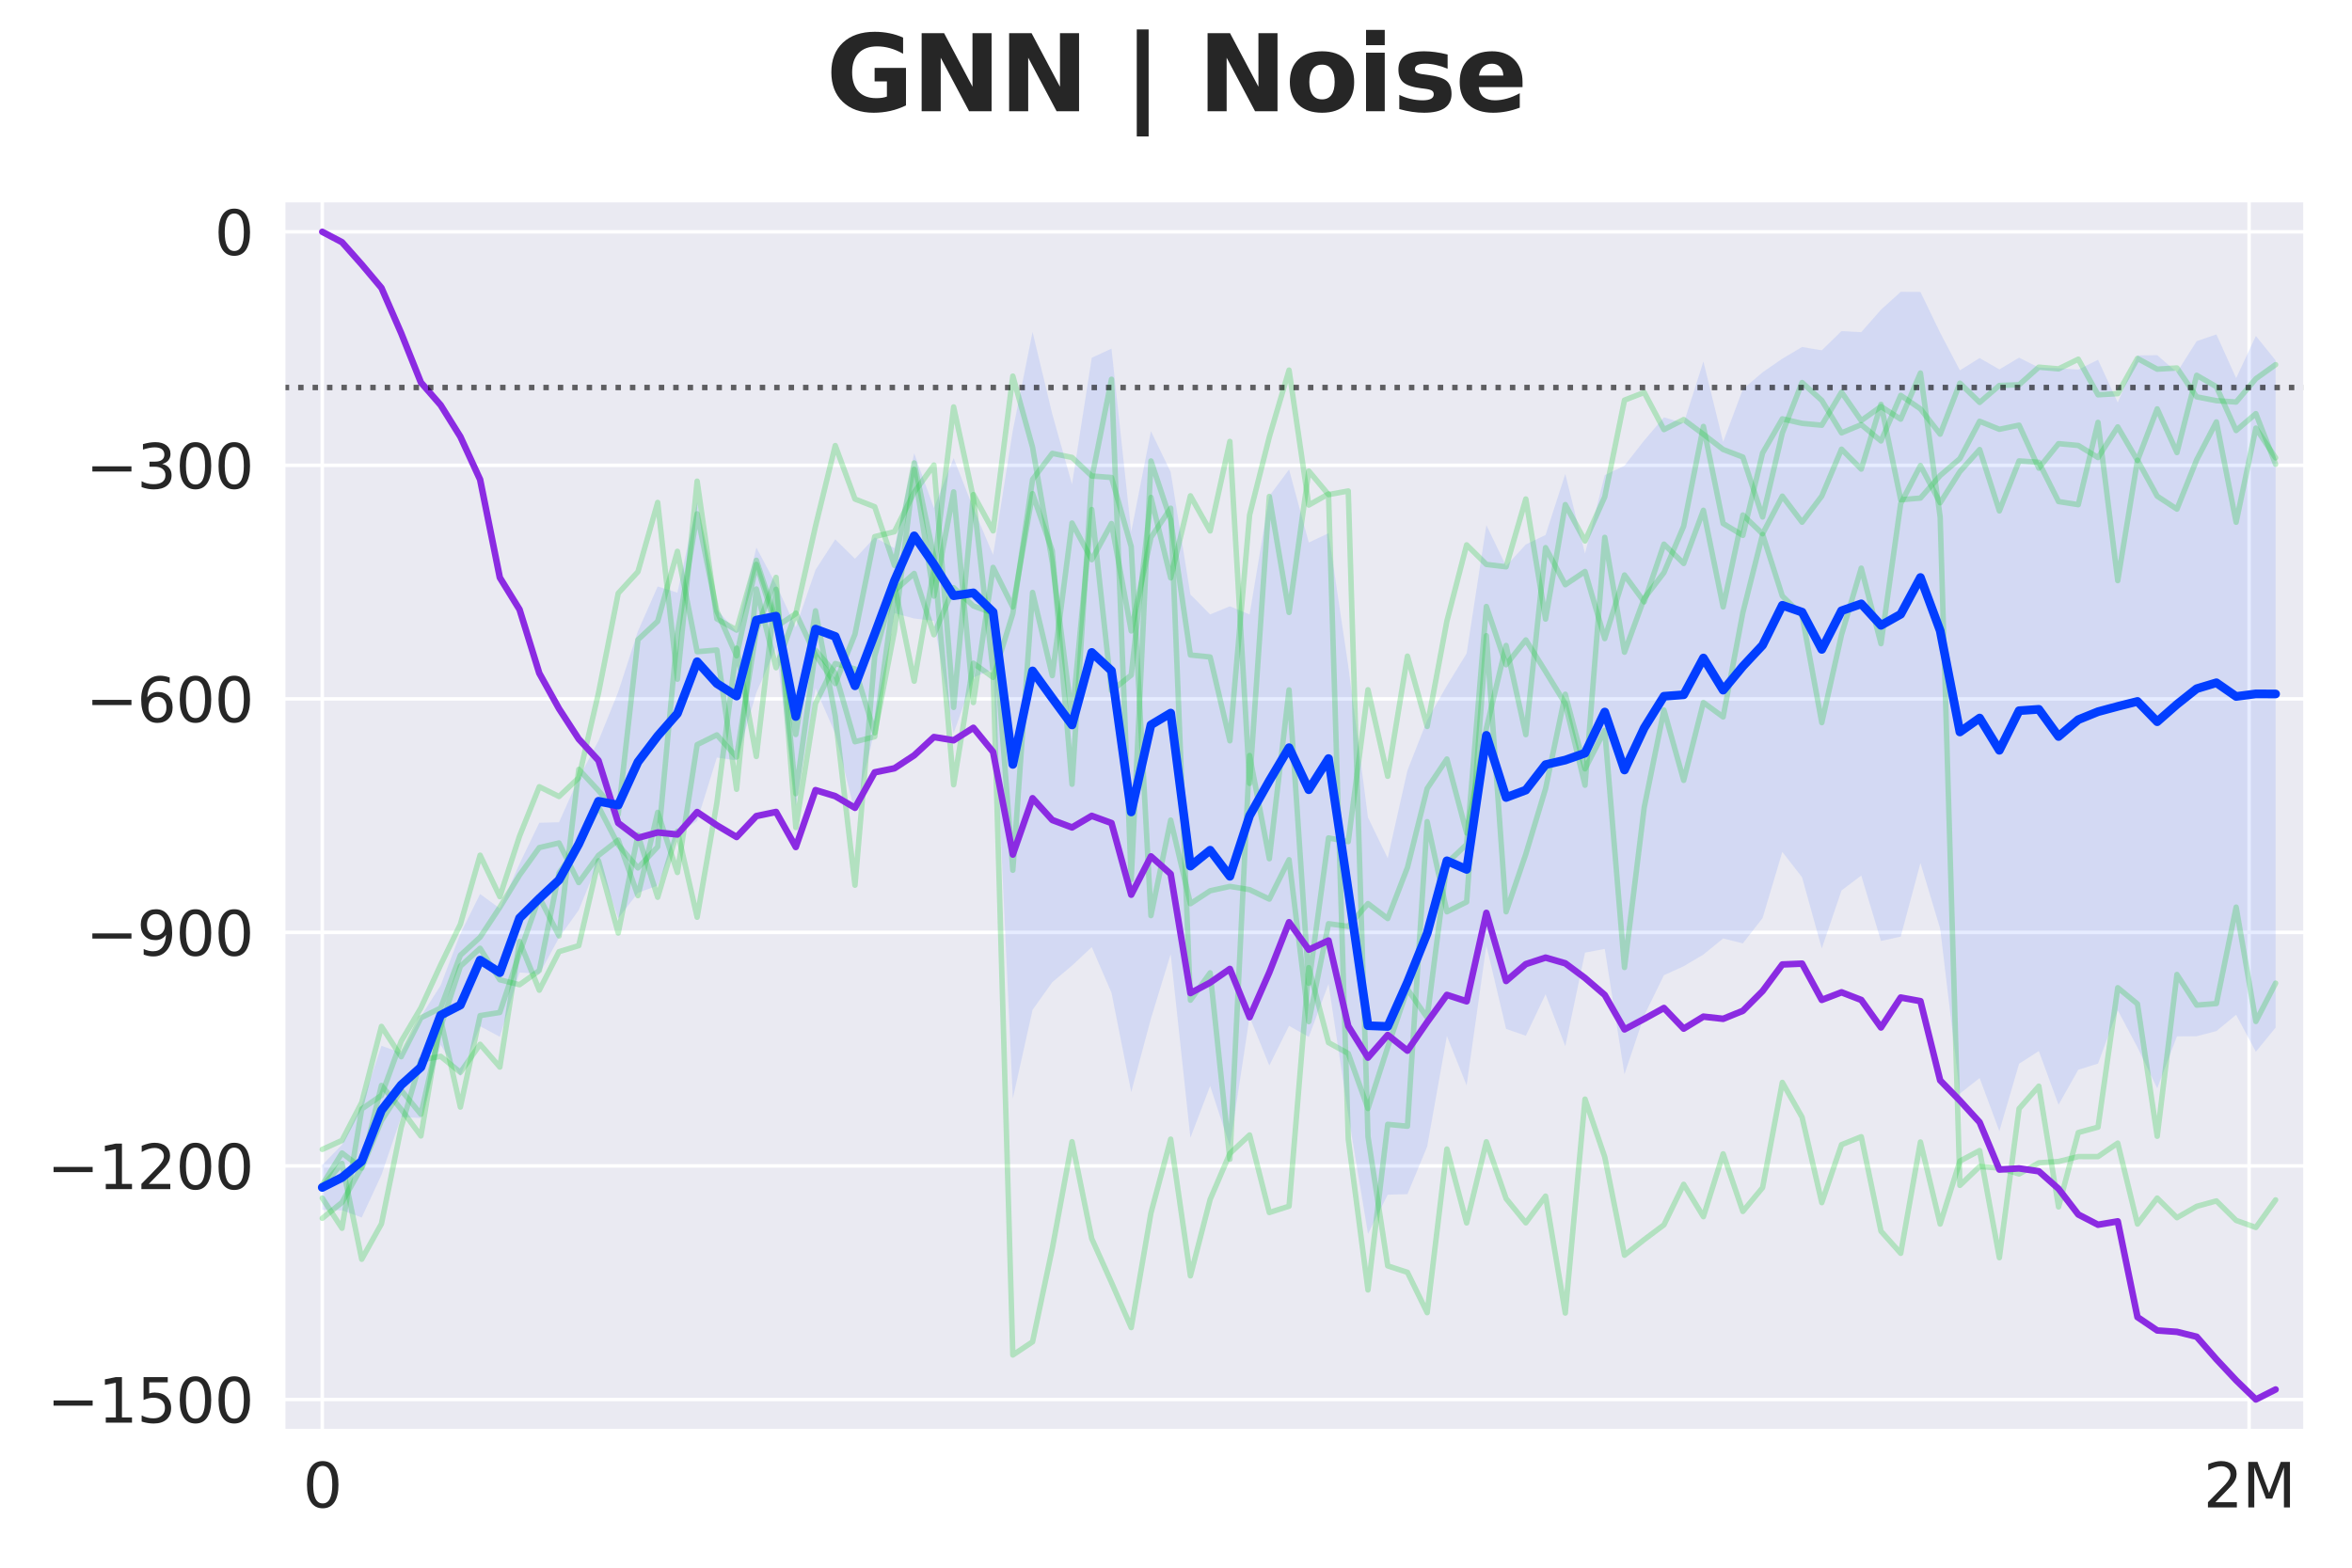 <?xml version="1.0" encoding="utf-8" standalone="no"?>
<!DOCTYPE svg PUBLIC "-//W3C//DTD SVG 1.1//EN"
  "http://www.w3.org/Graphics/SVG/1.1/DTD/svg11.dtd">
<svg xmlns:xlink="http://www.w3.org/1999/xlink" width="540pt" height="360pt" viewBox="0 0 540 360" xmlns="http://www.w3.org/2000/svg" version="1.1">
 <defs>
  <style type="text/css">*{stroke-linejoin: round; stroke-linecap: butt}</style>
 </defs>
 <g id="figure_1">
  <g id="patch_1">
   <path d="M 0 360 
L 540 360 
L 540 0 
L 0 0 
z
" style="fill: #ffffff"/>
  </g>
  <g id="axes_1">
   <g id="patch_2">
    <path d="M 65.14 328.52 
L 529.2 328.52 
L 529.2 46.08 
L 65.14 46.08 
z
" style="fill: #eaeaf2"/>
   </g>
   <g id="matplotlib.axis_1">
    <g id="xtick_1">
     <g id="line2d_1">
      <path d="M 73.988 328.52 
L 73.988 46.08 
" clip-path="url(#pd7f3b9e3c2)" style="fill: none; stroke: #ffffff; stroke-width: 0.8; stroke-linecap: round"/>
     </g>
     <g id="text_1">
      <!-- 0 -->
      <g style="fill: #262626" transform="translate(69.534 346.158) scale(0.14 -0.14)">
       <defs>
        <path id="DejaVuSans-30" d="M 2034 4250 
Q 1547 4250 1301 3770 
Q 1056 3291 1056 2328 
Q 1056 1369 1301 889 
Q 1547 409 2034 409 
Q 2525 409 2770 889 
Q 3016 1369 3016 2328 
Q 3016 3291 2770 3770 
Q 2525 4250 2034 4250 
z
M 2034 4750 
Q 2819 4750 3233 4129 
Q 3647 3509 3647 2328 
Q 3647 1150 3233 529 
Q 2819 -91 2034 -91 
Q 1250 -91 836 529 
Q 422 1150 422 2328 
Q 422 3509 836 4129 
Q 1250 4750 2034 4750 
z
" transform="scale(0.016)"/>
       </defs>
       <use xlink:href="#DejaVuSans-30"/>
      </g>
     </g>
    </g>
    <g id="xtick_2">
     <g id="line2d_2">
      <path d="M 516.371 328.52 
L 516.371 46.08 
" clip-path="url(#pd7f3b9e3c2)" style="fill: none; stroke: #ffffff; stroke-width: 0.8; stroke-linecap: round"/>
     </g>
     <g id="text_2">
      <!-- 2M -->
      <g style="fill: #262626" transform="translate(505.877 346.158) scale(0.14 -0.14)">
       <defs>
        <path id="DejaVuSans-32" d="M 1228 531 
L 3431 531 
L 3431 0 
L 469 0 
L 469 531 
Q 828 903 1448 1529 
Q 2069 2156 2228 2338 
Q 2531 2678 2651 2914 
Q 2772 3150 2772 3378 
Q 2772 3750 2511 3984 
Q 2250 4219 1831 4219 
Q 1534 4219 1204 4116 
Q 875 4013 500 3803 
L 500 4441 
Q 881 4594 1212 4672 
Q 1544 4750 1819 4750 
Q 2544 4750 2975 4387 
Q 3406 4025 3406 3419 
Q 3406 3131 3298 2873 
Q 3191 2616 2906 2266 
Q 2828 2175 2409 1742 
Q 1991 1309 1228 531 
z
" transform="scale(0.016)"/>
        <path id="DejaVuSans-4d" d="M 628 4666 
L 1569 4666 
L 2759 1491 
L 3956 4666 
L 4897 4666 
L 4897 0 
L 4281 0 
L 4281 4097 
L 3078 897 
L 2444 897 
L 1241 4097 
L 1241 0 
L 628 0 
L 628 4666 
z
" transform="scale(0.016)"/>
       </defs>
       <use xlink:href="#DejaVuSans-32"/>
       <use xlink:href="#DejaVuSans-4d" transform="translate(63.623 0)"/>
      </g>
     </g>
    </g>
   </g>
   <g id="matplotlib.axis_2">
    <g id="ytick_1">
     <g id="line2d_3">
      <path d="M 65.14 321.37 
L 529.2 321.37 
" clip-path="url(#pd7f3b9e3c2)" style="fill: none; stroke: #ffffff; stroke-width: 0.8; stroke-linecap: round"/>
     </g>
     <g id="text_3">
      <!-- −1500 -->
      <g style="fill: #262626" transform="translate(10.778 326.689) scale(0.14 -0.14)">
       <defs>
        <path id="DejaVuSans-2212" d="M 678 2272 
L 4684 2272 
L 4684 1741 
L 678 1741 
L 678 2272 
z
" transform="scale(0.016)"/>
        <path id="DejaVuSans-31" d="M 794 531 
L 1825 531 
L 1825 4091 
L 703 3866 
L 703 4441 
L 1819 4666 
L 2450 4666 
L 2450 531 
L 3481 531 
L 3481 0 
L 794 0 
L 794 531 
z
" transform="scale(0.016)"/>
        <path id="DejaVuSans-35" d="M 691 4666 
L 3169 4666 
L 3169 4134 
L 1269 4134 
L 1269 2991 
Q 1406 3038 1543 3061 
Q 1681 3084 1819 3084 
Q 2600 3084 3056 2656 
Q 3513 2228 3513 1497 
Q 3513 744 3044 326 
Q 2575 -91 1722 -91 
Q 1428 -91 1123 -41 
Q 819 9 494 109 
L 494 744 
Q 775 591 1075 516 
Q 1375 441 1709 441 
Q 2250 441 2565 725 
Q 2881 1009 2881 1497 
Q 2881 1984 2565 2268 
Q 2250 2553 1709 2553 
Q 1456 2553 1204 2497 
Q 953 2441 691 2322 
L 691 4666 
z
" transform="scale(0.016)"/>
       </defs>
       <use xlink:href="#DejaVuSans-2212"/>
       <use xlink:href="#DejaVuSans-31" transform="translate(83.789 0)"/>
       <use xlink:href="#DejaVuSans-35" transform="translate(147.412 0)"/>
       <use xlink:href="#DejaVuSans-30" transform="translate(211.035 0)"/>
       <use xlink:href="#DejaVuSans-30" transform="translate(274.658 0)"/>
      </g>
     </g>
    </g>
    <g id="ytick_2">
     <g id="line2d_4">
      <path d="M 65.14 267.742 
L 529.2 267.742 
" clip-path="url(#pd7f3b9e3c2)" style="fill: none; stroke: #ffffff; stroke-width: 0.8; stroke-linecap: round"/>
     </g>
     <g id="text_4">
      <!-- −1200 -->
      <g style="fill: #262626" transform="translate(10.778 273.061) scale(0.14 -0.14)">
       <use xlink:href="#DejaVuSans-2212"/>
       <use xlink:href="#DejaVuSans-31" transform="translate(83.789 0)"/>
       <use xlink:href="#DejaVuSans-32" transform="translate(147.412 0)"/>
       <use xlink:href="#DejaVuSans-30" transform="translate(211.035 0)"/>
       <use xlink:href="#DejaVuSans-30" transform="translate(274.658 0)"/>
      </g>
     </g>
    </g>
    <g id="ytick_3">
     <g id="line2d_5">
      <path d="M 65.14 214.114 
L 529.2 214.114 
" clip-path="url(#pd7f3b9e3c2)" style="fill: none; stroke: #ffffff; stroke-width: 0.8; stroke-linecap: round"/>
     </g>
     <g id="text_5">
      <!-- −900 -->
      <g style="fill: #262626" transform="translate(19.686 219.433) scale(0.14 -0.14)">
       <defs>
        <path id="DejaVuSans-39" d="M 703 97 
L 703 672 
Q 941 559 1184 500 
Q 1428 441 1663 441 
Q 2288 441 2617 861 
Q 2947 1281 2994 2138 
Q 2813 1869 2534 1725 
Q 2256 1581 1919 1581 
Q 1219 1581 811 2004 
Q 403 2428 403 3163 
Q 403 3881 828 4315 
Q 1253 4750 1959 4750 
Q 2769 4750 3195 4129 
Q 3622 3509 3622 2328 
Q 3622 1225 3098 567 
Q 2575 -91 1691 -91 
Q 1453 -91 1209 -44 
Q 966 3 703 97 
z
M 1959 2075 
Q 2384 2075 2632 2365 
Q 2881 2656 2881 3163 
Q 2881 3666 2632 3958 
Q 2384 4250 1959 4250 
Q 1534 4250 1286 3958 
Q 1038 3666 1038 3163 
Q 1038 2656 1286 2365 
Q 1534 2075 1959 2075 
z
" transform="scale(0.016)"/>
       </defs>
       <use xlink:href="#DejaVuSans-2212"/>
       <use xlink:href="#DejaVuSans-39" transform="translate(83.789 0)"/>
       <use xlink:href="#DejaVuSans-30" transform="translate(147.412 0)"/>
       <use xlink:href="#DejaVuSans-30" transform="translate(211.035 0)"/>
      </g>
     </g>
    </g>
    <g id="ytick_4">
     <g id="line2d_6">
      <path d="M 65.14 160.486 
L 529.2 160.486 
" clip-path="url(#pd7f3b9e3c2)" style="fill: none; stroke: #ffffff; stroke-width: 0.8; stroke-linecap: round"/>
     </g>
     <g id="text_6">
      <!-- −600 -->
      <g style="fill: #262626" transform="translate(19.686 165.805) scale(0.14 -0.14)">
       <defs>
        <path id="DejaVuSans-36" d="M 2113 2584 
Q 1688 2584 1439 2293 
Q 1191 2003 1191 1497 
Q 1191 994 1439 701 
Q 1688 409 2113 409 
Q 2538 409 2786 701 
Q 3034 994 3034 1497 
Q 3034 2003 2786 2293 
Q 2538 2584 2113 2584 
z
M 3366 4563 
L 3366 3988 
Q 3128 4100 2886 4159 
Q 2644 4219 2406 4219 
Q 1781 4219 1451 3797 
Q 1122 3375 1075 2522 
Q 1259 2794 1537 2939 
Q 1816 3084 2150 3084 
Q 2853 3084 3261 2657 
Q 3669 2231 3669 1497 
Q 3669 778 3244 343 
Q 2819 -91 2113 -91 
Q 1303 -91 875 529 
Q 447 1150 447 2328 
Q 447 3434 972 4092 
Q 1497 4750 2381 4750 
Q 2619 4750 2861 4703 
Q 3103 4656 3366 4563 
z
" transform="scale(0.016)"/>
       </defs>
       <use xlink:href="#DejaVuSans-2212"/>
       <use xlink:href="#DejaVuSans-36" transform="translate(83.789 0)"/>
       <use xlink:href="#DejaVuSans-30" transform="translate(147.412 0)"/>
       <use xlink:href="#DejaVuSans-30" transform="translate(211.035 0)"/>
      </g>
     </g>
    </g>
    <g id="ytick_5">
     <g id="line2d_7">
      <path d="M 65.14 106.858 
L 529.2 106.858 
" clip-path="url(#pd7f3b9e3c2)" style="fill: none; stroke: #ffffff; stroke-width: 0.8; stroke-linecap: round"/>
     </g>
     <g id="text_7">
      <!-- −300 -->
      <g style="fill: #262626" transform="translate(19.686 112.177) scale(0.14 -0.14)">
       <defs>
        <path id="DejaVuSans-33" d="M 2597 2516 
Q 3050 2419 3304 2112 
Q 3559 1806 3559 1356 
Q 3559 666 3084 287 
Q 2609 -91 1734 -91 
Q 1441 -91 1130 -33 
Q 819 25 488 141 
L 488 750 
Q 750 597 1062 519 
Q 1375 441 1716 441 
Q 2309 441 2620 675 
Q 2931 909 2931 1356 
Q 2931 1769 2642 2001 
Q 2353 2234 1838 2234 
L 1294 2234 
L 1294 2753 
L 1863 2753 
Q 2328 2753 2575 2939 
Q 2822 3125 2822 3475 
Q 2822 3834 2567 4026 
Q 2313 4219 1838 4219 
Q 1578 4219 1281 4162 
Q 984 4106 628 3988 
L 628 4550 
Q 988 4650 1302 4700 
Q 1616 4750 1894 4750 
Q 2613 4750 3031 4423 
Q 3450 4097 3450 3541 
Q 3450 3153 3228 2886 
Q 3006 2619 2597 2516 
z
" transform="scale(0.016)"/>
       </defs>
       <use xlink:href="#DejaVuSans-2212"/>
       <use xlink:href="#DejaVuSans-33" transform="translate(83.789 0)"/>
       <use xlink:href="#DejaVuSans-30" transform="translate(147.412 0)"/>
       <use xlink:href="#DejaVuSans-30" transform="translate(211.035 0)"/>
      </g>
     </g>
    </g>
    <g id="ytick_6">
     <g id="line2d_8">
      <path d="M 65.14 53.23 
L 529.2 53.23 
" clip-path="url(#pd7f3b9e3c2)" style="fill: none; stroke: #ffffff; stroke-width: 0.8; stroke-linecap: round"/>
     </g>
     <g id="text_8">
      <!-- 0 -->
      <g style="fill: #262626" transform="translate(49.233 58.549) scale(0.14 -0.14)">
       <use xlink:href="#DejaVuSans-30"/>
      </g>
     </g>
    </g>
   </g>
   <g id="FillBetweenPolyCollection_1">
    <path d="M 73.988 267.523 
L 73.988 277.836 
L 78.518 277.93 
L 83.048 279.592 
L 87.578 269.809 
L 92.108 256.5 
L 96.638 256.75 
L 101.168 239.967 
L 105.698 247.176 
L 110.228 235.655 
L 114.758 238.098 
L 119.288 223.309 
L 123.818 223.711 
L 128.348 215.334 
L 132.878 208.984 
L 137.408 197.902 
L 141.938 210.885 
L 146.468 205.02 
L 150.998 203.359 
L 155.528 191.599 
L 160.058 188.515 
L 164.588 173.971 
L 169.118 174.611 
L 173.648 159.073 
L 178.178 148.762 
L 182.708 185.04 
L 187.238 158.076 
L 191.768 168.433 
L 196.298 186.664 
L 200.828 167.692 
L 205.358 140.811 
L 209.888 142.034 
L 214.418 142.569 
L 218.948 168.402 
L 223.478 155.576 
L 228.008 153.685 
L 232.538 252.267 
L 237.068 231.901 
L 241.598 225.55 
L 246.128 221.735 
L 250.658 217.49 
L 255.188 227.974 
L 259.718 250.779 
L 264.248 233.899 
L 268.778 219.102 
L 273.308 261.274 
L 277.838 249.376 
L 282.368 263.224 
L 286.898 233.531 
L 291.428 244.69 
L 295.958 235.577 
L 300.488 238.115 
L 305.018 225.947 
L 309.548 255.958 
L 314.078 283.35 
L 318.608 274.351 
L 323.138 274.218 
L 327.668 263.292 
L 332.198 237.915 
L 336.728 249.25 
L 341.258 217.144 
L 345.788 236.285 
L 350.318 237.843 
L 354.848 228.323 
L 359.378 240.242 
L 363.908 218.76 
L 368.438 217.901 
L 372.968 246.71 
L 377.498 233.189 
L 382.028 223.947 
L 386.558 221.881 
L 391.088 219.198 
L 395.618 215.51 
L 400.148 216.631 
L 404.678 210.812 
L 409.208 195.626 
L 413.738 201.456 
L 418.268 217.802 
L 422.798 204.483 
L 427.328 201.054 
L 431.858 216.08 
L 436.388 215.089 
L 440.918 198.193 
L 445.448 213.267 
L 449.978 251.131 
L 454.508 247.558 
L 459.038 259.762 
L 463.568 244.273 
L 468.098 241.362 
L 472.628 253.69 
L 477.158 245.653 
L 481.688 244.246 
L 486.218 231.989 
L 490.748 240.522 
L 495.278 249.904 
L 499.808 237.993 
L 504.338 237.955 
L 508.868 236.774 
L 513.398 233.033 
L 517.928 241.527 
L 522.458 235.976 
L 522.458 82.745 
L 522.458 82.745 
L 517.928 77.149 
L 513.398 86.835 
L 508.868 76.798 
L 504.338 78.341 
L 499.808 85.507 
L 495.278 81.557 
L 490.748 81.62 
L 486.218 92.441 
L 481.688 82.616 
L 477.158 84.879 
L 472.628 84.566 
L 468.098 84.412 
L 463.568 82.133 
L 459.038 84.827 
L 454.508 82.223 
L 449.978 85.041 
L 445.448 76.408 
L 440.918 67.041 
L 436.388 67.019 
L 431.858 71.122 
L 427.328 76.275 
L 422.798 76.024 
L 418.268 80.444 
L 413.738 79.678 
L 409.208 82.37 
L 404.678 85.493 
L 400.148 89.375 
L 395.618 101.457 
L 391.088 83.015 
L 386.558 97.215 
L 382.028 95.823 
L 377.498 101.139 
L 372.968 106.932 
L 368.438 109.116 
L 363.908 127.134 
L 359.378 108.838 
L 354.848 122.852 
L 350.318 125.026 
L 345.788 129.98 
L 341.258 120.585 
L 336.728 150.044 
L 332.198 157.431 
L 327.668 165.379 
L 323.138 176.919 
L 318.608 197.072 
L 314.078 187.722 
L 309.548 152.93 
L 305.018 122.444 
L 300.488 124.585 
L 295.958 107.806 
L 291.428 113.892 
L 286.898 141.105 
L 282.368 139.228 
L 277.838 141.099 
L 273.308 136.512 
L 268.778 108.396 
L 264.248 99.02 
L 259.718 122.135 
L 255.188 80.066 
L 250.658 82.154 
L 246.128 111.209 
L 241.598 95.085 
L 237.068 76.239 
L 232.538 98.797 
L 228.008 127.409 
L 223.478 116.705 
L 218.948 105.2 
L 214.418 116.662 
L 209.888 104.062 
L 205.358 125.887 
L 200.828 123.411 
L 196.298 128.31 
L 191.768 123.858 
L 187.238 130.846 
L 182.708 144.033 
L 178.178 134.23 
L 173.648 125.728 
L 169.118 145.082 
L 164.588 139.964 
L 160.058 115.394 
L 155.528 136.104 
L 150.998 134.673 
L 146.468 144.942 
L 141.938 158.879 
L 137.408 170.104 
L 132.878 178.674 
L 128.348 188.822 
L 123.818 188.932 
L 119.288 198.334 
L 114.758 208.618 
L 110.228 205.304 
L 105.698 214.413 
L 101.168 226.285 
L 96.638 233.372 
L 92.108 241.8 
L 87.578 240.139 
L 83.048 253.715 
L 78.518 262.874 
L 73.988 267.523 
z
" clip-path="url(#pd7f3b9e3c2)" style="fill: #023eff; fill-opacity: 0.1"/>
   </g>
   <g id="line2d_9">
    <path d="M 73.988 279.775 
L 78.518 276.125 
L 83.048 268.023 
L 87.578 249.251 
L 92.108 254.727 
L 96.638 260.855 
L 101.168 234.154 
L 105.698 254.222 
L 110.228 233.221 
L 114.758 232.498 
L 119.288 218.849 
L 123.818 206.041 
L 128.348 214.922 
L 132.878 176.674 
L 137.408 181.553 
L 141.938 187.016 
L 146.468 146.909 
L 150.998 142.662 
L 155.528 126.603 
L 160.058 149.656 
L 164.588 149.26 
L 169.118 181.248 
L 173.648 135.261 
L 178.178 153.336 
L 182.708 140.792 
L 187.238 150.399 
L 191.768 156.978 
L 196.298 145.617 
L 200.828 123.232 
L 205.358 122.101 
L 209.888 113.047 
L 214.418 106.795 
L 218.948 162.443 
L 223.478 113.578 
L 228.008 121.906 
L 232.538 86.368 
L 237.068 102.714 
L 241.598 129.097 
L 246.128 164.938 
L 250.658 117.002 
L 255.188 158.638 
L 259.718 155.034 
L 264.248 114.219 
L 268.778 132.704 
L 273.308 113.858 
L 277.838 121.924 
L 282.368 101.367 
L 286.898 179.902 
L 291.428 114.006 
L 295.958 140.638 
L 300.488 108.161 
L 305.018 113.581 
L 309.548 112.748 
L 314.078 261.019 
L 318.608 290.693 
L 323.138 292.171 
L 327.668 301.436 
L 332.198 263.865 
L 336.728 280.822 
L 341.258 262.203 
L 345.788 275.24 
L 350.318 280.804 
L 354.848 274.676 
L 359.378 301.524 
L 363.908 252.401 
L 368.438 265.686 
L 372.968 288.243 
L 377.498 284.659 
L 382.028 281.271 
L 386.558 271.967 
L 391.088 279.395 
L 395.618 264.965 
L 400.148 278.188 
L 404.678 272.719 
L 409.208 248.561 
L 413.738 256.547 
L 418.268 276.171 
L 422.798 262.86 
L 427.328 261.032 
L 431.858 282.722 
L 436.388 287.807 
L 440.918 262.244 
L 445.448 281.08 
L 449.978 266.623 
L 454.508 264.21 
L 459.038 288.809 
L 463.568 254.598 
L 468.098 249.422 
L 472.628 277.148 
L 477.158 260.072 
L 481.688 258.831 
L 486.218 226.813 
L 490.748 230.543 
L 495.278 260.93 
L 499.808 223.782 
L 504.338 230.813 
L 508.868 230.454 
L 513.398 208.306 
L 517.928 234.561 
L 522.458 225.771 
" clip-path="url(#pd7f3b9e3c2)" style="fill: none; stroke: #1ac938; stroke-opacity: 0.27; stroke-width: 1.25; stroke-linecap: round"/>
   </g>
   <g id="line2d_10">
    <path d="M 73.988 263.948 
L 78.518 261.883 
L 83.048 253.169 
L 87.578 235.699 
L 92.108 242.666 
L 96.638 233.727 
L 101.168 231.479 
L 105.698 219.359 
L 110.228 215.215 
L 114.758 208.347 
L 119.288 200.952 
L 123.818 194.644 
L 128.348 193.573 
L 132.878 202.677 
L 137.408 196.43 
L 141.938 192.908 
L 146.468 205.671 
L 150.998 186.549 
L 155.528 200.356 
L 160.058 171.004 
L 164.588 168.756 
L 169.118 173.839 
L 173.648 144.766 
L 178.178 132.591 
L 182.708 190.027 
L 187.238 161.534 
L 191.768 152.374 
L 196.298 153.614 
L 200.828 168.292 
L 205.358 144.898 
L 209.888 107.775 
L 214.418 136.9 
L 218.948 112.953 
L 223.478 161.333 
L 228.008 130.299 
L 232.538 139.387 
L 237.068 113.362 
L 241.598 126.521 
L 246.128 180.09 
L 250.658 109.821 
L 255.188 87.097 
L 259.718 201.963 
L 264.248 105.858 
L 268.778 119.424 
L 273.308 150.409 
L 277.838 150.873 
L 282.368 170.123 
L 286.898 118.264 
L 291.428 100.338 
L 295.958 84.99 
L 300.488 115.977 
L 305.018 113.433 
L 309.548 261.56 
L 314.078 296.216 
L 318.608 258.189 
L 323.138 258.623 
L 327.668 188.684 
L 332.198 209.382 
L 336.728 207.118 
L 341.258 145.981 
L 345.788 209.38 
L 350.318 196.122 
L 354.848 181.117 
L 359.378 159.425 
L 363.908 176.557 
L 368.438 167.714 
L 372.968 222.17 
L 377.498 185.411 
L 382.028 163.048 
L 386.558 179.202 
L 391.088 161.317 
L 395.618 164.644 
L 400.148 140.669 
L 404.678 122.721 
L 409.208 136.856 
L 413.738 141.308 
L 418.268 165.948 
L 422.798 145.785 
L 427.328 130.468 
L 431.858 147.822 
L 436.388 115.647 
L 440.918 106.909 
L 445.448 115.461 
L 449.978 108.291 
L 454.508 103.23 
L 459.038 117.329 
L 463.568 105.842 
L 468.098 106.159 
L 472.628 115.177 
L 477.158 115.891 
L 481.688 96.987 
L 486.218 133.337 
L 490.748 105.664 
L 495.278 113.937 
L 499.808 116.911 
L 504.338 105.59 
L 508.868 96.883 
L 513.398 119.927 
L 517.928 98.308 
L 522.458 105.142 
" clip-path="url(#pd7f3b9e3c2)" style="fill: none; stroke: #1ac938; stroke-opacity: 0.27; stroke-width: 1.25; stroke-linecap: round"/>
   </g>
   <g id="line2d_11">
    <path d="M 73.988 272.466 
L 78.518 267.173 
L 83.048 289.172 
L 87.578 281.027 
L 92.108 258.894 
L 96.638 243.409 
L 101.168 242.572 
L 105.698 246.252 
L 110.228 239.81 
L 114.758 245.04 
L 119.288 216.194 
L 123.818 227.39 
L 128.348 218.538 
L 132.878 217.156 
L 137.408 197.664 
L 141.938 214.253 
L 146.468 191.731 
L 150.998 206.042 
L 155.528 190.859 
L 160.058 210.628 
L 164.588 184.361 
L 169.118 148.835 
L 173.648 173.716 
L 178.178 135.331 
L 182.708 182.26 
L 187.238 149.293 
L 191.768 154.599 
L 196.298 170.332 
L 200.828 169.17 
L 205.358 135.667 
L 209.888 131.683 
L 214.418 145.76 
L 218.948 134.951 
L 223.478 139.152 
L 228.008 140.817 
L 232.538 199.844 
L 237.068 136.047 
L 241.598 155.152 
L 246.128 120.109 
L 250.658 128.535 
L 255.188 120.218 
L 259.718 144.887 
L 264.248 123.399 
L 268.778 116.7 
L 273.308 229.683 
L 277.838 223.397 
L 282.368 266.21 
L 286.898 173.493 
L 291.428 197.203 
L 295.958 158.423 
L 300.488 225.796 
L 305.018 192.423 
L 309.548 193.266 
L 314.078 158.391 
L 318.608 178.264 
L 323.138 150.679 
L 327.668 166.815 
L 332.198 142.611 
L 336.728 125.121 
L 341.258 129.613 
L 345.788 130.163 
L 350.318 114.589 
L 354.848 142.173 
L 359.378 115.874 
L 363.908 124.226 
L 368.438 114.093 
L 372.968 91.889 
L 377.498 90.125 
L 382.028 98.654 
L 386.558 96.348 
L 391.088 99.72 
L 395.618 103.219 
L 400.148 104.959 
L 404.678 118.718 
L 409.208 99.457 
L 413.738 87.84 
L 418.268 91.944 
L 422.798 99.41 
L 427.328 97.513 
L 431.858 101.268 
L 436.388 90.795 
L 440.918 93.892 
L 445.448 99.704 
L 449.978 87.99 
L 454.508 92.41 
L 459.038 88.52 
L 463.568 88.36 
L 468.098 84.314 
L 472.628 84.707 
L 477.158 82.483 
L 481.688 90.663 
L 486.218 90.396 
L 490.748 82.31 
L 495.278 84.775 
L 499.808 84.505 
L 504.338 91.129 
L 508.868 92.008 
L 513.398 92.324 
L 517.928 86.969 
L 522.458 83.733 
" clip-path="url(#pd7f3b9e3c2)" style="fill: none; stroke: #1ac938; stroke-opacity: 0.27; stroke-width: 1.25; stroke-linecap: round"/>
   </g>
   <g id="line2d_12">
    <path d="M 73.988 272.086 
L 78.518 264.771 
L 83.048 268.238 
L 87.578 257.348 
L 92.108 250.345 
L 96.638 255.876 
L 101.168 235.856 
L 105.698 221.896 
L 110.228 217.762 
L 114.758 225 
L 119.288 226.125 
L 123.818 222.864 
L 128.348 200.454 
L 132.878 194.026 
L 137.408 185.213 
L 141.938 193.993 
L 146.468 199.308 
L 150.998 194.454 
L 155.528 145.464 
L 160.058 117.99 
L 164.588 140.346 
L 169.118 150.617 
L 173.648 129.594 
L 178.178 143.901 
L 182.708 140.932 
L 187.238 120.815 
L 191.768 102.32 
L 196.298 114.601 
L 200.828 116.372 
L 205.358 129.837 
L 209.888 106.307 
L 214.418 127.846 
L 218.948 180.209 
L 223.478 152.294 
L 228.008 155.553 
L 232.538 140.903 
L 237.068 110.094 
L 241.598 104.112 
L 246.128 105.047 
L 250.658 109.308 
L 255.188 109.649 
L 259.718 125.538 
L 264.248 210.261 
L 268.778 188.324 
L 273.308 207.533 
L 277.838 204.556 
L 282.368 203.553 
L 286.898 204.295 
L 291.428 206.471 
L 295.958 197.419 
L 300.488 234.606 
L 305.018 212.116 
L 309.548 212.73 
L 314.078 207.497 
L 318.608 210.933 
L 323.138 199.214 
L 327.668 181.064 
L 332.198 174.296 
L 336.728 191.277 
L 341.258 167.253 
L 345.788 148.226 
L 350.318 168.709 
L 354.848 125.762 
L 359.378 134.277 
L 363.908 131.233 
L 368.438 146.652 
L 372.968 132.035 
L 377.498 138.216 
L 382.028 124.958 
L 386.558 129.392 
L 391.088 117.175 
L 395.618 139.374 
L 400.148 118.256 
L 404.678 122.581 
L 409.208 113.935 
L 413.738 119.92 
L 418.268 113.913 
L 422.798 103.148 
L 427.328 107.72 
L 431.858 92.851 
L 436.388 114.762 
L 440.918 114.379 
L 445.448 109.2 
L 449.978 105.314 
L 454.508 96.733 
L 459.038 98.581 
L 463.568 97.631 
L 468.098 107.513 
L 472.628 101.88 
L 477.158 102.291 
L 481.688 105.072 
L 486.218 98.027 
L 490.748 105.755 
L 495.278 93.892 
L 499.808 103.923 
L 504.338 86.181 
L 508.868 88.81 
L 513.398 98.863 
L 517.928 94.985 
L 522.458 106.613 
" clip-path="url(#pd7f3b9e3c2)" style="fill: none; stroke: #1ac938; stroke-opacity: 0.27; stroke-width: 1.25; stroke-linecap: round"/>
   </g>
   <g id="line2d_13">
    <path d="M 73.988 275.121 
L 78.518 282.059 
L 83.048 254.666 
L 87.578 251.544 
L 92.108 239.118 
L 96.638 231.438 
L 101.168 221.569 
L 105.698 212.245 
L 110.228 196.389 
L 114.758 205.904 
L 119.288 191.987 
L 123.818 180.669 
L 128.348 182.902 
L 132.878 178.612 
L 137.408 159.155 
L 141.938 136.239 
L 146.468 131.284 
L 150.998 115.376 
L 155.528 155.973 
L 160.058 110.495 
L 164.588 142.115 
L 169.118 144.691 
L 173.648 128.666 
L 178.178 142.324 
L 182.708 168.672 
L 187.238 140.262 
L 191.768 164.457 
L 196.298 203.273 
L 200.828 150.692 
L 205.358 134.243 
L 209.888 156.428 
L 214.418 130.775 
L 218.948 93.449 
L 223.478 114.346 
L 228.008 154.159 
L 232.538 311.157 
L 237.068 308.132 
L 241.598 286.705 
L 246.128 262.178 
L 250.658 284.443 
L 255.188 294.5 
L 259.718 304.861 
L 264.248 278.558 
L 268.778 261.594 
L 273.308 292.982 
L 277.838 275.438 
L 282.368 264.876 
L 286.898 260.635 
L 291.428 278.437 
L 295.958 276.987 
L 300.488 222.211 
L 305.018 239.423 
L 309.548 241.917 
L 314.078 254.559 
L 318.608 240.477 
L 323.138 227.153 
L 327.668 233.678 
L 332.198 198.209 
L 336.728 193.9 
L 341.258 139.273 
L 345.788 152.652 
L 350.318 146.947 
L 354.848 154.211 
L 359.378 161.601 
L 363.908 180.318 
L 368.438 123.399 
L 372.968 149.768 
L 377.498 137.408 
L 382.028 131.493 
L 386.558 120.832 
L 391.088 97.925 
L 395.618 120.214 
L 400.148 122.942 
L 404.678 104.025 
L 409.208 96.182 
L 413.738 97.22 
L 418.268 97.64 
L 422.798 90.065 
L 427.328 96.588 
L 431.858 93.343 
L 436.388 96.259 
L 440.918 85.662 
L 445.448 118.744 
L 449.978 272.21 
L 454.508 267.868 
L 459.038 268.233 
L 463.568 269.586 
L 468.098 267.027 
L 472.628 266.727 
L 477.158 265.593 
L 481.688 265.601 
L 486.218 262.5 
L 490.748 281.084 
L 495.278 275.119 
L 499.808 279.63 
L 504.338 277.027 
L 508.868 275.775 
L 513.398 280.25 
L 517.928 281.868 
L 522.458 275.541 
" clip-path="url(#pd7f3b9e3c2)" style="fill: none; stroke: #1ac938; stroke-opacity: 0.27; stroke-width: 1.25; stroke-linecap: round"/>
   </g>
   <g id="line2d_14">
    <path d="M 73.988 53.23 
L 78.518 55.615 
L 83.048 60.725 
L 87.578 66.112 
L 92.108 76.504 
L 96.638 87.829 
L 101.168 93.022 
L 105.698 100.281 
L 110.228 110.126 
L 114.758 132.633 
L 119.288 139.98 
L 123.818 154.599 
L 128.348 162.741 
L 132.878 169.713 
L 137.408 174.633 
L 141.938 188.983 
L 146.468 192.403 
L 150.998 191.165 
L 155.528 191.628 
L 160.058 186.471 
L 164.588 189.517 
L 169.118 192.21 
L 173.648 187.402 
L 178.178 186.453 
L 182.708 194.505 
L 187.238 181.439 
L 191.768 182.825 
L 196.298 185.506 
L 200.828 177.354 
L 205.358 176.433 
L 209.888 173.454 
L 214.418 169.252 
L 218.948 169.998 
L 223.478 167.129 
L 228.008 172.683 
L 232.538 196.239 
L 237.068 183.302 
L 241.598 188.309 
L 246.128 190.014 
L 250.658 187.348 
L 255.188 188.998 
L 259.718 205.455 
L 264.248 196.657 
L 268.778 200.701 
L 273.308 228.056 
L 277.838 225.648 
L 282.368 222.505 
L 286.898 233.589 
L 291.428 223.293 
L 295.958 211.772 
L 300.488 218.085 
L 305.018 215.977 
L 309.548 235.635 
L 314.078 242.87 
L 318.608 237.669 
L 323.138 241.272 
L 327.668 234.721 
L 332.198 228.464 
L 336.728 229.942 
L 341.258 209.627 
L 345.788 225.275 
L 350.318 221.392 
L 354.848 219.905 
L 359.378 221.213 
L 363.908 224.584 
L 368.438 228.479 
L 372.968 236.391 
L 377.498 233.975 
L 382.028 231.47 
L 386.558 236.215 
L 391.088 233.456 
L 395.618 233.962 
L 400.148 232.122 
L 404.678 227.587 
L 409.208 221.479 
L 413.738 221.285 
L 418.268 229.616 
L 422.798 227.872 
L 427.328 229.623 
L 431.858 235.946 
L 436.388 229.068 
L 440.918 229.9 
L 445.448 248.094 
L 449.978 252.754 
L 454.508 257.716 
L 459.038 268.576 
L 463.568 268.31 
L 468.098 268.967 
L 472.628 272.993 
L 477.158 278.893 
L 481.688 281.243 
L 486.218 280.466 
L 490.748 302.457 
L 495.278 305.526 
L 499.808 305.842 
L 504.338 306.96 
L 508.868 312.139 
L 513.398 316.975 
L 517.928 321.37 
L 522.458 319.077 
" clip-path="url(#pd7f3b9e3c2)" style="fill: none; stroke: #8b2be2; stroke-width: 1.5; stroke-linecap: round"/>
   </g>
   <g id="line2d_15">
    <path d="M 73.988 272.679 
L 78.518 270.402 
L 83.048 266.654 
L 87.578 254.974 
L 92.108 249.15 
L 96.638 245.061 
L 101.168 233.126 
L 105.698 230.795 
L 110.228 220.479 
L 114.758 223.358 
L 119.288 210.821 
L 123.818 206.322 
L 128.348 202.078 
L 132.878 193.829 
L 137.408 184.003 
L 141.938 184.882 
L 146.468 174.981 
L 150.998 169.016 
L 155.528 163.851 
L 160.058 151.955 
L 164.588 156.968 
L 169.118 159.846 
L 173.648 142.4 
L 178.178 141.496 
L 182.708 164.537 
L 187.238 144.461 
L 191.768 146.145 
L 196.298 157.487 
L 200.828 145.552 
L 205.358 133.349 
L 209.888 123.048 
L 214.418 129.615 
L 218.948 136.801 
L 223.478 136.141 
L 228.008 140.547 
L 232.538 175.532 
L 237.068 154.07 
L 241.598 160.318 
L 246.128 166.472 
L 250.658 149.822 
L 255.188 154.02 
L 259.718 186.457 
L 264.248 166.459 
L 268.778 163.749 
L 273.308 198.893 
L 277.838 195.238 
L 282.368 201.226 
L 286.898 187.318 
L 291.428 179.291 
L 295.958 171.692 
L 300.488 181.35 
L 305.018 174.195 
L 309.548 204.444 
L 314.078 235.536 
L 318.608 235.712 
L 323.138 225.568 
L 327.668 214.335 
L 332.198 197.673 
L 336.728 199.647 
L 341.258 168.865 
L 345.788 183.132 
L 350.318 181.434 
L 354.848 175.588 
L 359.378 174.54 
L 363.908 172.947 
L 368.438 163.509 
L 372.968 176.821 
L 377.498 167.164 
L 382.028 159.885 
L 386.558 159.548 
L 391.088 151.106 
L 395.618 158.483 
L 400.148 153.003 
L 404.678 148.153 
L 409.208 138.998 
L 413.738 140.567 
L 418.268 149.123 
L 422.798 140.254 
L 427.328 138.664 
L 431.858 143.601 
L 436.388 141.054 
L 440.918 132.617 
L 445.448 144.838 
L 449.978 168.086 
L 454.508 164.89 
L 459.038 172.295 
L 463.568 163.203 
L 468.098 162.887 
L 472.628 169.128 
L 477.158 165.266 
L 481.688 163.431 
L 486.218 162.215 
L 490.748 161.071 
L 495.278 165.731 
L 499.808 161.75 
L 504.338 158.148 
L 508.868 156.786 
L 513.398 159.934 
L 517.928 159.338 
L 522.458 159.36 
" clip-path="url(#pd7f3b9e3c2)" style="fill: none; stroke: #023eff; stroke-width: 2; stroke-linecap: round"/>
   </g>
   <g id="line2d_16">
    <path d="M 65.14 88.982 
L 529.2 88.982 
" clip-path="url(#pd7f3b9e3c2)" style="fill: none; stroke-dasharray: 1.25,2.062; stroke-dashoffset: 0; stroke: #000000; stroke-opacity: 0.6; stroke-width: 1.25"/>
   </g>
   <g id="patch_3">
    <path d="M 65.14 328.52 
L 65.14 46.08 
" style="fill: none; stroke: #ffffff; stroke-width: 0.8; stroke-linejoin: miter; stroke-linecap: square"/>
   </g>
   <g id="patch_4">
    <path d="M 529.2 328.52 
L 529.2 46.08 
" style="fill: none; stroke: #ffffff; stroke-width: 0.8; stroke-linejoin: miter; stroke-linecap: square"/>
   </g>
   <g id="patch_5">
    <path d="M 65.14 328.52 
L 529.2 328.52 
" style="fill: none; stroke: #ffffff; stroke-width: 0.8; stroke-linejoin: miter; stroke-linecap: square"/>
   </g>
   <g id="patch_6">
    <path d="M 65.14 46.08 
L 529.2 46.08 
" style="fill: none; stroke: #ffffff; stroke-width: 0.8; stroke-linejoin: miter; stroke-linecap: square"/>
   </g>
  </g>
  <g id="text_9">
   <!-- GNN | Noise -->
   <g style="fill: #262626" transform="translate(189.645 25.541) scale(0.24 -0.24)">
    <defs>
     <path id="DejaVuSans-Bold-47" d="M 4781 347 
Q 4331 128 3847 18 
Q 3363 -91 2847 -91 
Q 1681 -91 1000 561 
Q 319 1213 319 2328 
Q 319 3456 1012 4103 
Q 1706 4750 2913 4750 
Q 3378 4750 3804 4662 
Q 4231 4575 4609 4403 
L 4609 3438 
Q 4219 3659 3833 3768 
Q 3447 3878 3059 3878 
Q 2341 3878 1952 3476 
Q 1563 3075 1563 2328 
Q 1563 1588 1938 1184 
Q 2313 781 3003 781 
Q 3191 781 3352 804 
Q 3513 828 3641 878 
L 3641 1784 
L 2906 1784 
L 2906 2591 
L 4781 2591 
L 4781 347 
z
" transform="scale(0.016)"/>
     <path id="DejaVuSans-Bold-4e" d="M 588 4666 
L 1931 4666 
L 3628 1466 
L 3628 4666 
L 4769 4666 
L 4769 0 
L 3425 0 
L 1728 3200 
L 1728 0 
L 588 0 
L 588 4666 
z
" transform="scale(0.016)"/>
     <path id="DejaVuSans-Bold-20" transform="scale(0.016)"/>
     <path id="DejaVuSans-Bold-7c" d="M 1522 4891 
L 1522 -1509 
L 813 -1509 
L 813 4891 
L 1522 4891 
z
" transform="scale(0.016)"/>
     <path id="DejaVuSans-Bold-6f" d="M 2203 2784 
Q 1831 2784 1636 2517 
Q 1441 2250 1441 1747 
Q 1441 1244 1636 976 
Q 1831 709 2203 709 
Q 2569 709 2762 976 
Q 2956 1244 2956 1747 
Q 2956 2250 2762 2517 
Q 2569 2784 2203 2784 
z
M 2203 3584 
Q 3106 3584 3614 3096 
Q 4122 2609 4122 1747 
Q 4122 884 3614 396 
Q 3106 -91 2203 -91 
Q 1297 -91 786 396 
Q 275 884 275 1747 
Q 275 2609 786 3096 
Q 1297 3584 2203 3584 
z
" transform="scale(0.016)"/>
     <path id="DejaVuSans-Bold-69" d="M 538 3500 
L 1656 3500 
L 1656 0 
L 538 0 
L 538 3500 
z
M 538 4863 
L 1656 4863 
L 1656 3950 
L 538 3950 
L 538 4863 
z
" transform="scale(0.016)"/>
     <path id="DejaVuSans-Bold-73" d="M 3272 3391 
L 3272 2541 
Q 2913 2691 2578 2766 
Q 2244 2841 1947 2841 
Q 1628 2841 1473 2761 
Q 1319 2681 1319 2516 
Q 1319 2381 1436 2309 
Q 1553 2238 1856 2203 
L 2053 2175 
Q 2913 2066 3209 1816 
Q 3506 1566 3506 1031 
Q 3506 472 3093 190 
Q 2681 -91 1863 -91 
Q 1516 -91 1145 -36 
Q 775 19 384 128 
L 384 978 
Q 719 816 1070 734 
Q 1422 653 1784 653 
Q 2113 653 2278 743 
Q 2444 834 2444 1013 
Q 2444 1163 2330 1236 
Q 2216 1309 1875 1350 
L 1678 1375 
Q 931 1469 631 1722 
Q 331 1975 331 2491 
Q 331 3047 712 3315 
Q 1094 3584 1881 3584 
Q 2191 3584 2531 3537 
Q 2872 3491 3272 3391 
z
" transform="scale(0.016)"/>
     <path id="DejaVuSans-Bold-65" d="M 4031 1759 
L 4031 1441 
L 1416 1441 
Q 1456 1047 1700 850 
Q 1944 653 2381 653 
Q 2734 653 3104 758 
Q 3475 863 3866 1075 
L 3866 213 
Q 3469 63 3072 -14 
Q 2675 -91 2278 -91 
Q 1328 -91 801 392 
Q 275 875 275 1747 
Q 275 2603 792 3093 
Q 1309 3584 2216 3584 
Q 3041 3584 3536 3087 
Q 4031 2591 4031 1759 
z
M 2881 2131 
Q 2881 2450 2695 2645 
Q 2509 2841 2209 2841 
Q 1884 2841 1681 2658 
Q 1478 2475 1428 2131 
L 2881 2131 
z
" transform="scale(0.016)"/>
    </defs>
    <use xlink:href="#DejaVuSans-Bold-47"/>
    <use xlink:href="#DejaVuSans-Bold-4e" transform="translate(82.08 0)"/>
    <use xlink:href="#DejaVuSans-Bold-4e" transform="translate(165.771 0)"/>
    <use xlink:href="#DejaVuSans-Bold-20" transform="translate(249.463 0)"/>
    <use xlink:href="#DejaVuSans-Bold-7c" transform="translate(284.277 0)"/>
    <use xlink:href="#DejaVuSans-Bold-20" transform="translate(320.801 0)"/>
    <use xlink:href="#DejaVuSans-Bold-4e" transform="translate(355.615 0)"/>
    <use xlink:href="#DejaVuSans-Bold-6f" transform="translate(439.307 0)"/>
    <use xlink:href="#DejaVuSans-Bold-69" transform="translate(508.008 0)"/>
    <use xlink:href="#DejaVuSans-Bold-73" transform="translate(542.285 0)"/>
    <use xlink:href="#DejaVuSans-Bold-65" transform="translate(601.807 0)"/>
   </g>
  </g>
 </g>
 <defs>
  <clipPath id="pd7f3b9e3c2">
   <rect x="65.14" y="46.08" width="464.06" height="282.44"/>
  </clipPath>
 </defs>
</svg>
